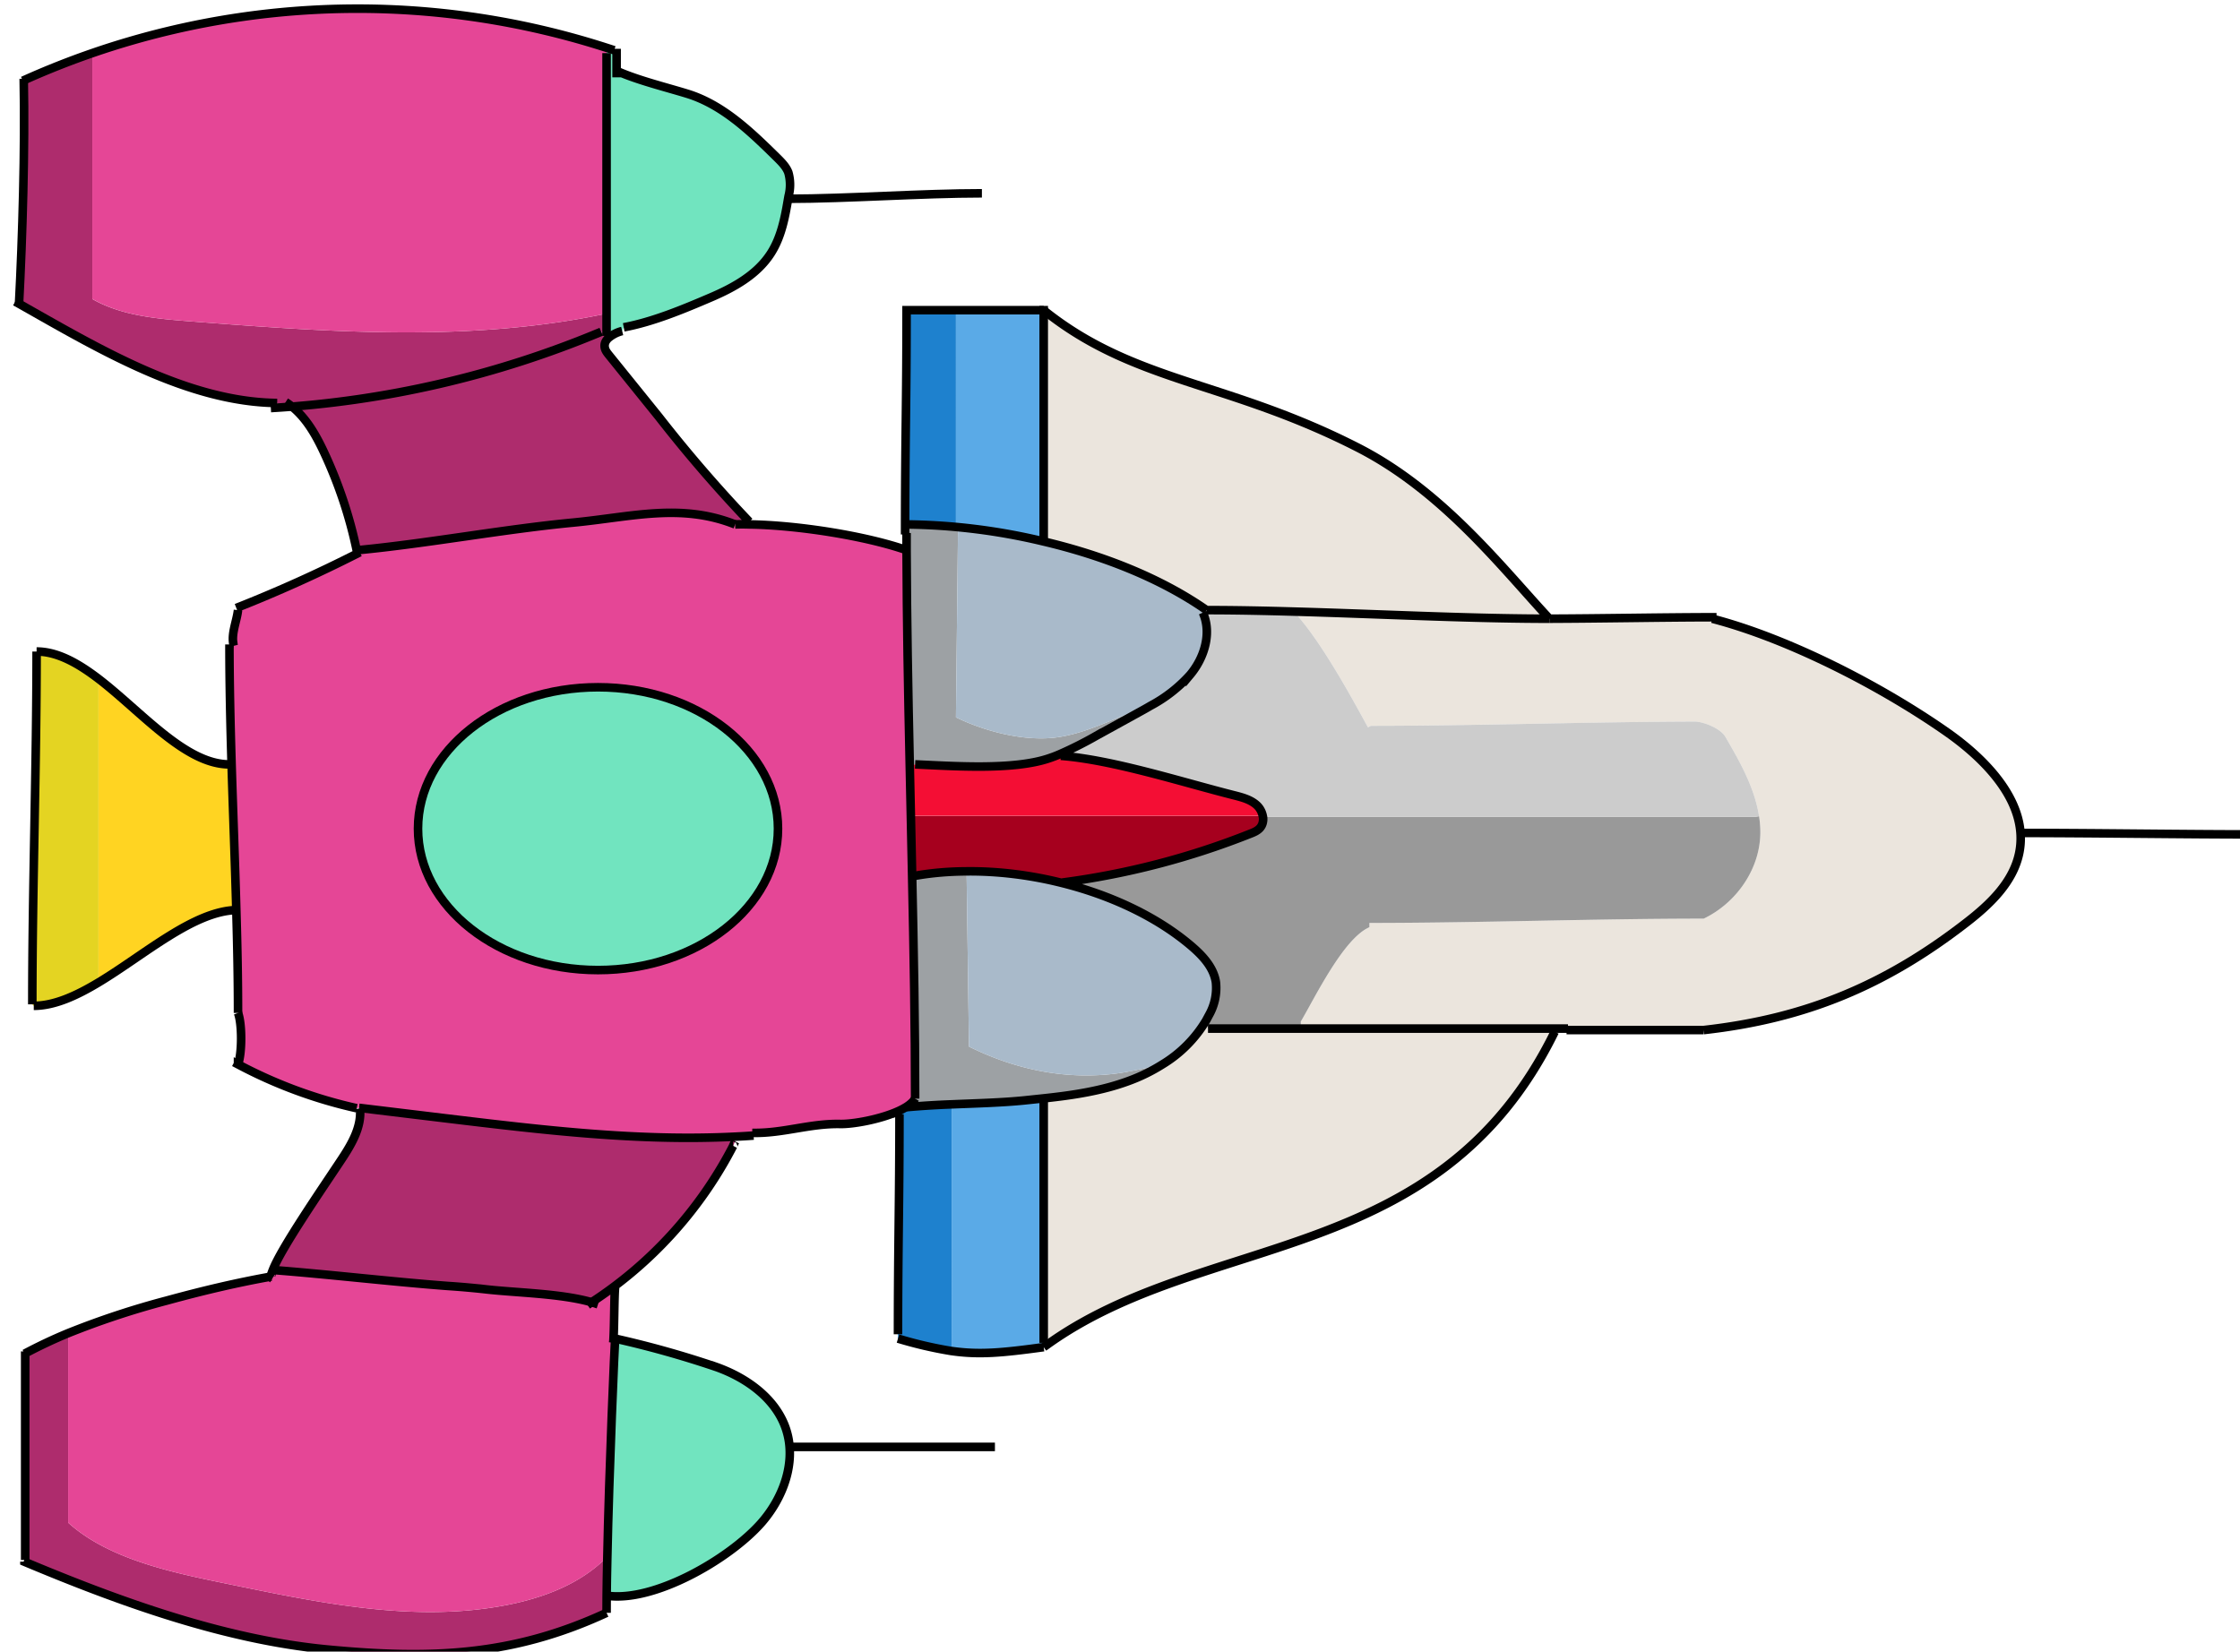 <svg width="87.246" height="64.336" viewBox="0 0 69.25 51.07" xmlns:xlink="http://www.w3.org/1999/xlink" xmlns="http://www.w3.org/2000/svg">
  <defs>
    <path id="a" d="M0 0h1920v1080H0z"/>
    <path id="c" d="M0 0h1920v1080H0z"/>
    <path id="e" d="M990.31 311.51h192.01v233.54H990.31z"/>
    <path id="g" d="M990.31 311.51h192.01v233.54H990.31z"/>
  </defs>
  <g transform="matrix(.265 0 0 .265 -252.76 -84.2)">
    <clipPath id="b">
      <use xlink:href="#a" overflow="visible" width="100%" height="100%"/>
    </clipPath>
    <g clip-path="url(#b)" transform="rotate(90 1086.32 414.75)">
      <clipPath id="d">
        <use xlink:href="#c" overflow="visible" width="100%" height="100%"/>
      </clipPath>
      <g clip-path="url(#d)">
        <clipPath id="f">
          <use xlink:href="#e" overflow="visible" width="100%" height="100%"/>
        </clipPath>
        <g clip-path="url(#f)">
          <clipPath id="h">
            <use xlink:href="#g" overflow="visible" width="100%" height="100%"/>
          </clipPath>
          <path clip-path="url(#h)" fill="#ae2c6d" d="m1175.5 476.49 2 .01c5.08 10.97 5.43 20.54 4.28 32.58-1.14 12.01-5.57 24.21-10.24 35.34h-.01l-.2-.09h-24.1a57.2 57.2 0 0 1-2.36-5.01h22.11c4.52-5 5.99-13 7.35-19.59 2.16-10.48 4.33-21.31 2.22-31.8-.82-4.06-2.34-8.1-5.19-11.1l.01-.41c1.47.03 2.86.06 4.13.07"/>
          <path clip-path="url(#h)" fill="#e54696" d="M1141.26 478.24a37.6 37.6 0 0 0-1.86-2.66l.1-.08c.98.11 4.42.1 5.98.19l.01-.19h.01c.45.05 15.12.7 25.87.92v.41c2.84 3 4.36 7.04 5.18 11.1 2.11 10.49-.06 21.32-2.22 31.8-1.36 6.59-2.83 14.59-7.35 19.59h-22.11a97.43 97.43 0 0 1-3.81-11.53c-1.1-4.01-2.07-8.07-2.8-12.17a2 2 0 0 1-.76-.18c.49-6.42 1.38-13.99 1.86-20.4.1-1.42.2-2.84.37-4.25.42-3.61.48-8.88 1.53-12.55"/>
          <path clip-path="url(#h)" fill="#71e4bf" d="M1158.14 455.15c3.2-.25 6.52 1.2 8.96 3.38 4.16 3.72 9.21 12.44 8.4 17.96-1.27-.01-2.66-.04-4.13-.07-10.75-.22-25.42-.87-25.87-.92.84-3.67 2.06-8.27 3.32-11.82 1.26-3.54 3.69-6.94 7.26-8.12a8.65 8.65 0 0 1 2.06-.41"/>
          <path clip-path="url(#h)" fill="#5aaae7" d="M1146.5 425.5c.67 4.88.92 7.55.44 10.84l-.66-.1h-27.81l-.3.01c-.12-2.9-.2-5.9-.46-8.47l-.24-2.28H1146l.33-.24c.05.08.1.16.17.24"/>
          <path clip-path="url(#h)" fill="#1e81ce" d="m1146.28 436.24.66.1a48.6 48.6 0 0 1-1.44 6.16h-.5c-10.44 0-15.22-.17-25.67-.17l-.34.2a8.63 8.63 0 0 0-.53-1.01l.04-.02a99.78 99.78 0 0 1-.33-5.25l.3-.01z"/>
          <path clip-path="url(#h)" fill="#ebe5dd" d="M1113.54 411.7a14.96 14.96 0 0 0-5.16-5.15l.95-.22v-40.45h.37c27.68 13.56 23.17 40.85 36.63 59.38l-.33.24h-28.53c-.36-3.38-.86-6.76-2.04-9.94a20.65 20.65 0 0 0-1.89-3.86"/>
          <path clip-path="url(#h)" fill="#ae2c6d" d="M1141.26 478.24c-1.05 3.67-1.1 8.94-1.53 12.55a98.43 98.43 0 0 0-.37 4.25c-.48 6.41-1.37 13.98-1.86 20.4-2.54-.97-9.24-5.59-12.96-8.05-1.78-1.18-3.77-2.33-5.89-2.12l-.06-.01 1.21-10c1.35-11.2 2.71-22.47 2.14-33.73l.56-.03c.44.21.51.24.51.23l.48.25a48.13 48.13 0 0 1 17.77 16.26"/>
          <path clip-path="url(#h)" fill="#e54696" d="M1121.5 459.35h.31c.05.73.1 1.45.13 2.18.57 11.26-.79 22.53-2.14 33.73l-1.21 10-.01.1.04.3a54.89 54.89 0 0 1-5.12 13.84c-1.29-.48-4.72-.5-6 0-3.89 0-7.91.08-11.99.2-5.63.15-11.37.38-17.02.55-4.77.14-9.47.25-13.99.25l-.09-.45c-1.24.23-2.66-.41-3.91-.55l-.28.1c-1.9-4.78-4.01-9.48-6.35-14.07l-.15.08c-.06 0-.13.03-.19.04l-.03-.15c-.77-8.08-2.44-16.97-3.2-25.05-.66-6.85-2.33-12.55.2-18.95-.02-.52-.02-1.07 0-1.65.08-5.62 1.32-13.52 3-18.35 8.08-.03 16.51-.18 25.01-.37 2-.04 4-.1 6-.13l7-.15c8.86-.2 17.63-.35 26-.35.33.2.65.56.95 1.02.2.3.36.64.53 1 .95 2.14 1.5 5.24 1.47 6.72-.07 3.53 1.08 6.58 1.04 10.11m-19 18.15c0-11.6-7.39-21-16.5-21s-16.5 9.4-16.5 21 7.39 21 16.5 21 16.5-9.4 16.5-21"/>
          <path clip-path="url(#h)" fill="#9da1a4" d="m1118.5 441.5-.04.02c-.3-.46-.62-.82-.96-1.02-8.36 0-17.13.16-25.99.35l-.01-.35a35.35 35.35 0 0 1-.52-6h.02l20.43-.28c2.75-5.55 3.98-11.59 3.07-17.72-.17-1.14-.79-4.02-.96-4.8.77 1.22 1.4 2.53 1.89 3.86 1.18 3.18 1.68 6.56 2.04 9.94l.24 2.28c.26 2.57.34 5.57.46 8.47.08 1.83.17 3.62.33 5.25"/>
          <path clip-path="url(#h)" fill="#a9baca" d="M1114.5 416.5c.91 6.13-.32 12.17-3.07 17.72l-20.43.28h-.02c-.04-3.65.43-7.46 1.36-11.15 1.39-5.55 3.82-10.82 7.14-14.82 1.18-1.42 2.6-2.84 4.44-3.12a6.4 6.4 0 0 1 3.77.77l.69.37a14.95 14.95 0 0 1 5.16 5.15c.17.78.79 3.66.96 4.8"/>
          <path clip-path="url(#h)" fill="#ebe5dd" d="M1073.5 349.46v.04c.03 12.09.5 25.83.5 37.83l.18.34c-3.83 2.08-10.42 5.71-13.51 8.67.27-9.61.79-19.78.83-28.84v-1c-.02-5.97-.16-13.09-.17-19h.17c2.34-8.99 7.91-19.77 13.24-27.38 3.35-4.78 8.47-9.63 14.17-8.42 3.37.72 5.93 3.41 8.04 6.14 7.33 9.45 11.22 18.77 12.55 30.66v15.83h-.17v31.17h-.83c-2.83-1.67-9.7-4.98-11-8h-.5c0-12.84-.5-26.17-.5-39-1.83-3.82-5.8-6.59-10.04-6.61-.64 0-1.28.05-1.91.15-3.29.5-6.36 2.23-9.27 3.93-.94.53-1.71 2.4-1.78 3.49"/>
          <path clip-path="url(#h)" fill="#999" d="M1097 387.5h.5c1.3 3.02 8.17 6.33 11 8h.83v10.83l-.95.22-.69-.37a6.4 6.4 0 0 0-3.77-.77c-1.83.28-3.26 1.7-4.44 3.12-3.32 4-5.75 9.27-7.14 14.82l-.05-.01a91.48 91.48 0 0 0-5.7-21.94 2.76 2.76 0 0 0-.69-1.15 1.58 1.58 0 0 0-1.22-.34l-.06-.36v-57.04l-.07-.47c.63-.1 1.27-.15 1.91-.15 4.24.02 8.21 2.79 10.04 6.61 0 12.83.5 26.16.5 39"/>
          <path clip-path="url(#h)" fill="#e4d422" d="m1106.67 543.33-.17.17c-13.44 0-27.72-.5-41.17-.5 0-2.42 1.35-4.82 3.18-7.22h35.26l.13-.08c1.59 2.63 2.77 5.21 2.77 7.63"/>
          <path clip-path="url(#h)" fill="#ffd422" d="m1103.9 535.7-.13.08h-35.26c3.9-5.08 9.99-10.14 9.99-15.28l-.01-.25c5.65-.17 11.39-.4 17.02-.55.12 4.97 5.12 10.6 8.39 16"/>
          <path clip-path="url(#h)" fill="#71e4bf" d="M1086 456.5c9.11 0 16.5 9.4 16.5 21s-7.39 21-16.5 21-16.5-9.4-16.5-21 7.39-21 16.5-21"/>
          <path clip-path="url(#h)" fill="#a6001e" d="m1092.29 423.34.05.01c-.93 3.69-1.4 7.5-1.36 11.15.01 2.07.18 4.09.52 6l.01.35-7 .15v-41l-.02-.05.19-.04c.44-.05.88.05 1.22.34.34.29.53.73.69 1.15a91.48 91.48 0 0 1 5.7 21.94"/>
          <path clip-path="url(#h)" fill="#ccc" d="m1074.18 387.67-.18-.34c0-12-.47-25.74-.5-37.83v-.04c.07-1.09.84-2.96 1.78-3.49 2.91-1.7 5.98-3.43 9.27-3.93l.07.47v57.04l.06.36-.19.04c-.44.09-.87.32-1.18.64a5.63 5.63 0 0 0-1.18 2.6c-1.49 5.95-4.17 14.2-4.63 20.31l-.21.08a43.95 43.95 0 0 0-2.1-4.17l-2.6-4.7c-.3-.56-.6-1.12-.93-1.67a16.83 16.83 0 0 0-3.61-4.62c-2-1.68-4.88-2.55-7.26-1.49l-.4-.27.11-.16c0-3.26.07-6.67.17-10.16 3.09-2.96 9.68-6.59 13.51-8.67"/>
          <path clip-path="url(#h)" fill="#f40e34" d="M1084.5 400v41l-5.99.13-.01-.63c.19-4.42.72-11.5-.73-15.68-.14-.42-.3-.83-.48-1.24l.21-.08c.46-6.11 3.14-14.36 4.63-20.31.24-.93.51-1.91 1.18-2.6.31-.32.74-.55 1.18-.64z"/>
          <path clip-path="url(#h)" fill="#9da1a4" d="M1077.77 424.82c1.45 4.18.92 11.26.73 15.68l.01.63c-8.5.19-16.93.34-25.01.37h-2v.17h-1v-.17a63.74 63.74 0 0 1 .33-6.02l.17.02 22.01.24c1.63-3.36 2.79-7.8 2.37-11.51-.45-3.87-2.57-7.45-3.72-11.19.33.55.63 1.11.94 1.67l2.59 4.7a44.2 44.2 0 0 1 2.1 4.17c.18.41.34.82.48 1.24"/>
          <path clip-path="url(#h)" fill="#a9baca" d="M1052.49 425.5c1.62-6.88 4.25-13.56 7.9-18.84l.4.27c2.38-1.06 5.26-.19 7.26 1.49a16.81 16.81 0 0 1 3.6 4.62c1.16 3.74 3.28 7.32 3.73 11.19.42 3.71-.74 8.15-2.37 11.51l-22.01-.24-.17-.02c.3-3.28.86-6.65 1.66-9.98"/>
          <path clip-path="url(#h)" fill="#ebe5dd" d="M1060.67 396.34c-.1 3.49-.17 6.9-.17 10.16l-.11.16c-3.65 5.28-6.28 11.96-7.9 18.84h-26.99c8.5-10.6 8.23-21.37 16.03-36.64 5.06-9.92 13.99-16.8 19.97-22.36v1c-.04 9.06-.56 19.23-.83 28.84"/>
          <path clip-path="url(#h)" fill="#ae2c6d" d="m1053.5 505.5.03.15a52.25 52.25 0 0 0-11.43 3.81c-1.99.93-4 2.06-5.36 3.76a117.15 117.15 0 0 0-8.72-36.09v-.63h.48l.28-.18c.3.3.66.47 1.08.39.34-.06.62-.28.88-.49l7.2-5.82a163.7 163.7 0 0 0 12.24-10.55h.32c-.02.58-.02 1.13 0 1.65-2.53 6.4-.86 12.1-.21 18.95.77 8.08 2.44 16.97 3.21 25.05"/>
          <path clip-path="url(#h)" fill="#5aaae7" d="M1025.5 425.5h26.99a71.6 71.6 0 0 0-1.69 10.24h-25.3z"/>
          <path clip-path="url(#h)" fill="#1e81ce" d="M1050.77 435.74h.03a64.1 64.1 0 0 0-.3 5.76v.17c-10.67-.01-14.02-.17-25-.17v-5.76z"/>
          <path clip-path="url(#h)" fill="#ae2c6d" d="M1036.74 513.22c.05.56.09 1.11.12 1.67l-.53.04c-.11 10.5-6.39 20.93-11.58 30.12-7.79-.41-18.28-.71-26.07-.55a88.81 88.81 0 0 1-3.19-8h28.71c1.96-3.43 2.3-7.55 2.61-11.5 1.24-16.13 2.46-32.51-.88-48.34v-.16h2.09v.63a117.18 117.18 0 0 1 8.72 36.09"/>
          <path clip-path="url(#h)" fill="#71e4bf" d="M1012.5 455.32c2.21.37 4.46.8 6.34 2 2.5 1.59 4.02 4.32 5.18 7.04 1.37 3.2 2.84 6.72 3.48 10.14l.43.18c.16.58.45 1.23.85 1.64l-.28.18h-33l-.56-.18.23-.71v-.28h2.4c1.07-2.37 1.93-5.83 2.68-8.27 1.28-4.13 4.42-7.37 7.45-10.45.52-.52 1.05-1.06 1.74-1.32a5.26 5.26 0 0 1 2.73-.03l.33.06"/>
          <path clip-path="url(#h)" fill="#e54696" d="M1025.93 476.66c3.34 15.83 2.12 32.21.88 48.34-.31 3.95-.65 8.07-2.62 11.5H995.5a94.81 94.81 0 0 1-.55-60.18l.56.18h30.43z"/>
        </g>
      </g>
      <path clip-path="url(#d)" fill="none" stroke="#000" stroke-miterlimit="10" d="M998.5 544.5h.18c7.79-.16 18.28.14 26.07.55l.25.01"/>
      <path clip-path="url(#d)" fill="none" stroke="#000" stroke-miterlimit="10" d="m1024.5 545.5.25-.45c5.19-9.19 11.47-19.62 11.58-30.12M1036.22 513.94c.16-.25.33-.49.52-.72 1.36-1.7 3.37-2.83 5.36-3.76a52.23 52.23 0 0 1 11.43-3.81l.19-.04M1053.75 505.29l.12.24a164.63 164.63 0 0 1 6.38 14.17M1060.5 519.5c1.25.14 2.67.78 3.91.55a2 2 0 0 0 .26-.05M1078.5 520.5c0 5.14-6.09 10.2-9.99 15.28-1.83 2.4-3.18 4.8-3.18 7.22M1065.33 543c13.45 0 27.73.5 41.17.5M1106.67 543.33c0-2.42-1.18-5-2.77-7.63-3.27-5.4-8.27-11.03-8.4-16v-.2M1107.5 519.5c1.28-.49 4.71-.48 6 0"/>
      <path clip-path="url(#d)" fill="none" stroke="#000" stroke-miterlimit="10" d="m1113.26 519.96.24-.46a54.89 54.89 0 0 0 5.12-13.84M1118.65 505.27c2.12-.21 4.1.94 5.89 2.12 3.72 2.46 10.42 7.08 12.96 8.05a2 2 0 0 0 .76.18c.12-.01.2-.05.24-.12M1138.26 515.62c.73 4.1 1.7 8.16 2.8 12.17a97.25 97.25 0 0 0 3.81 11.53 57.2 57.2 0 0 0 2.36 5.01l.03.05M1147 544.33H1171.33M1171.5 544.5l.03-.08h.01c4.67-11.13 9.1-23.33 10.24-35.34 1.15-12.04.8-21.61-4.28-32.58M1175.5 476.5v-.01c.81-5.52-4.24-14.24-8.4-17.96-2.44-2.18-5.76-3.63-8.96-3.38-.7.05-1.38.19-2.06.41-3.57 1.18-6 4.58-7.26 8.12a114.86 114.86 0 0 0-3.32 11.82M1145.99 475.73a5.3 5.3 0 0 0-.51-.04c-1.56-.09-5-.08-5.98-.19M1123 461.72l.01.01.48.25a48.14 48.14 0 0 1 17.77 16.26l.32.48M1122.5 461.5c.44.21.51.24.51.23M1121.5 459.5v-.15c.04-3.53-1.11-6.58-1.04-10.11.03-1.48-.52-4.58-1.47-6.71a8.63 8.63 0 0 0-.53-1.01c-.3-.46-.62-.82-.96-1.02M1119.33 442.33c10.45 0 15.23.17 25.67.17M1145.5 442.5a47.9 47.9 0 0 0 1.44-6.16c.48-3.29.23-5.96-.44-10.84M1109.7 365.88c27.68 13.56 23.17 40.85 36.63 59.38l.17.24M1109.5 364.5v-16M1061.5 347.5c2.34-8.99 7.91-19.77 13.24-27.38 3.35-4.78 8.47-9.63 14.17-8.42 3.37.72 5.93 3.41 8.04 6.14 7.33 9.45 11.22 18.77 12.55 30.66"/>
      <path clip-path="url(#d)" fill="none" stroke="#000" stroke-miterlimit="10" d="M1086.5 311.5c0-8.22.17-19.28.17-27.5M1061.33 347v.5c.01 5.91.15 13.03.17 19M1061.5 366.5c-5.98 5.56-14.91 12.44-19.97 22.36-7.8 15.27-7.53 26.04-16.03 36.64M1025.5 425.5v16M1025 441.5h.5c10.98 0 14.33.16 25 .17h1.17M1053.5 441.5c-1.68 4.83-2.92 12.73-3 18.35-.02.58-.02 1.13 0 1.65M1050.18 459.85a163.9 163.9 0 0 1-12.23 10.55l-7.21 5.82c-.26.21-.54.43-.88.49-.42.08-.78-.09-1.08-.39a3.97 3.97 0 0 1-.85-1.64M1027.5 474.5c-.64-3.42-2.11-6.94-3.48-10.14-1.16-2.72-2.68-5.45-5.18-7.04-1.88-1.2-4.13-1.63-6.34-2l-.33-.06a5.26 5.26 0 0 0-2.73.03c-.69.26-1.22.8-1.74 1.32-3.03 3.08-6.17 6.32-7.45 10.45-.75 2.44-1.6 5.9-2.68 8.27l-.07.17M998.33 475.33H995M995.17 475.61l-.23.71a94.8 94.8 0 0 0 3.74 68.18l.05.11"/>
      <ellipse clip-path="url(#d)" fill="none" stroke="#000" stroke-miterlimit="10" cx="1086" cy="477.5" rx="16.5" ry="21"/>
      <path clip-path="url(#d)" fill="none" stroke="#000" stroke-miterlimit="10" d="M1050.5 461.5c-2.53 6.4-.86 12.1-.21 18.95.77 8.08 2.44 16.97 3.21 25.05M1118.58 505.37l.01-.11 1.21-10c1.35-11.2 2.71-22.47 2.14-33.73a72.4 72.4 0 0 0-.13-2.18M1028.02 477.13a117.15 117.15 0 0 1 8.9 38.54M1141.5 477.5l-.24.74c-1.05 3.67-1.1 8.94-1.53 12.55a98.43 98.43 0 0 0-.37 4.25c-.48 6.41-1.37 13.98-1.86 20.4v.06M1064.5 520.5c4.52 0 9.22-.11 13.99-.25 5.65-.17 11.39-.4 17.02-.55 4.08-.12 8.1-.2 11.99-.2M1061.5 366.5v1c-.04 9.06-.56 19.23-.83 28.84-.1 3.49-.17 6.9-.17 10.16M1060.5 406.5l-.11.16c-3.65 5.28-6.28 11.96-7.9 18.84a71.6 71.6 0 0 0-1.99 16M1060.79 406.93c2.38-1.06 5.26-.19 7.26 1.49a16.81 16.81 0 0 1 3.61 4.62c.33.55.63 1.11.94 1.67l2.59 4.7a44.2 44.2 0 0 1 2.1 4.17c.18.41.34.82.48 1.24 1.45 4.18.92 11.26.73 15.68M1118.5 441.5a99.78 99.78 0 0 1-.33-5.25c-.12-2.9-.2-5.9-.46-8.47l-.24-2.28c-.36-3.38-.86-6.76-2.04-9.94a20.59 20.59 0 0 0-1.89-3.86 14.96 14.96 0 0 0-5.16-5.15l-.69-.37a6.4 6.4 0 0 0-3.77-.77c-1.83.28-3.26 1.7-4.44 3.12-3.32 4-5.75 9.27-7.14 14.82-.93 3.69-1.4 7.5-1.36 11.15.01 2.07.18 4.09.52 6M1077.5 423.5c.46-6.11 3.14-14.36 4.63-20.31.24-.93.51-1.91 1.18-2.6.31-.32.74-.55 1.18-.64l.19-.04c.44-.05.88.05 1.22.34.34.29.53.73.69 1.15a91.48 91.48 0 0 1 5.7 21.94"/>
      <path clip-path="url(#d)" fill="none" stroke="#000" stroke-miterlimit="10" d="M1051.5 441.5h2c8.08-.03 16.51-.18 25.01-.37l5.99-.13 7.01-.15c8.86-.19 17.63-.35 25.99-.35M1109.33 364.33v42M995.5 476.5H1028.5M1145.49 475.5h.01c.45.05 15.12.7 25.87.92 1.47.03 2.86.06 4.13.07l2 .01M1025 425.5h27.5M1117.5 425.5h28.5M1012.5 455.5v-.18c-.01-7.04-.64-15.6-.64-22.61M1158.14 455.44v-24.25"/>
    </g>
  </g>
</svg>
